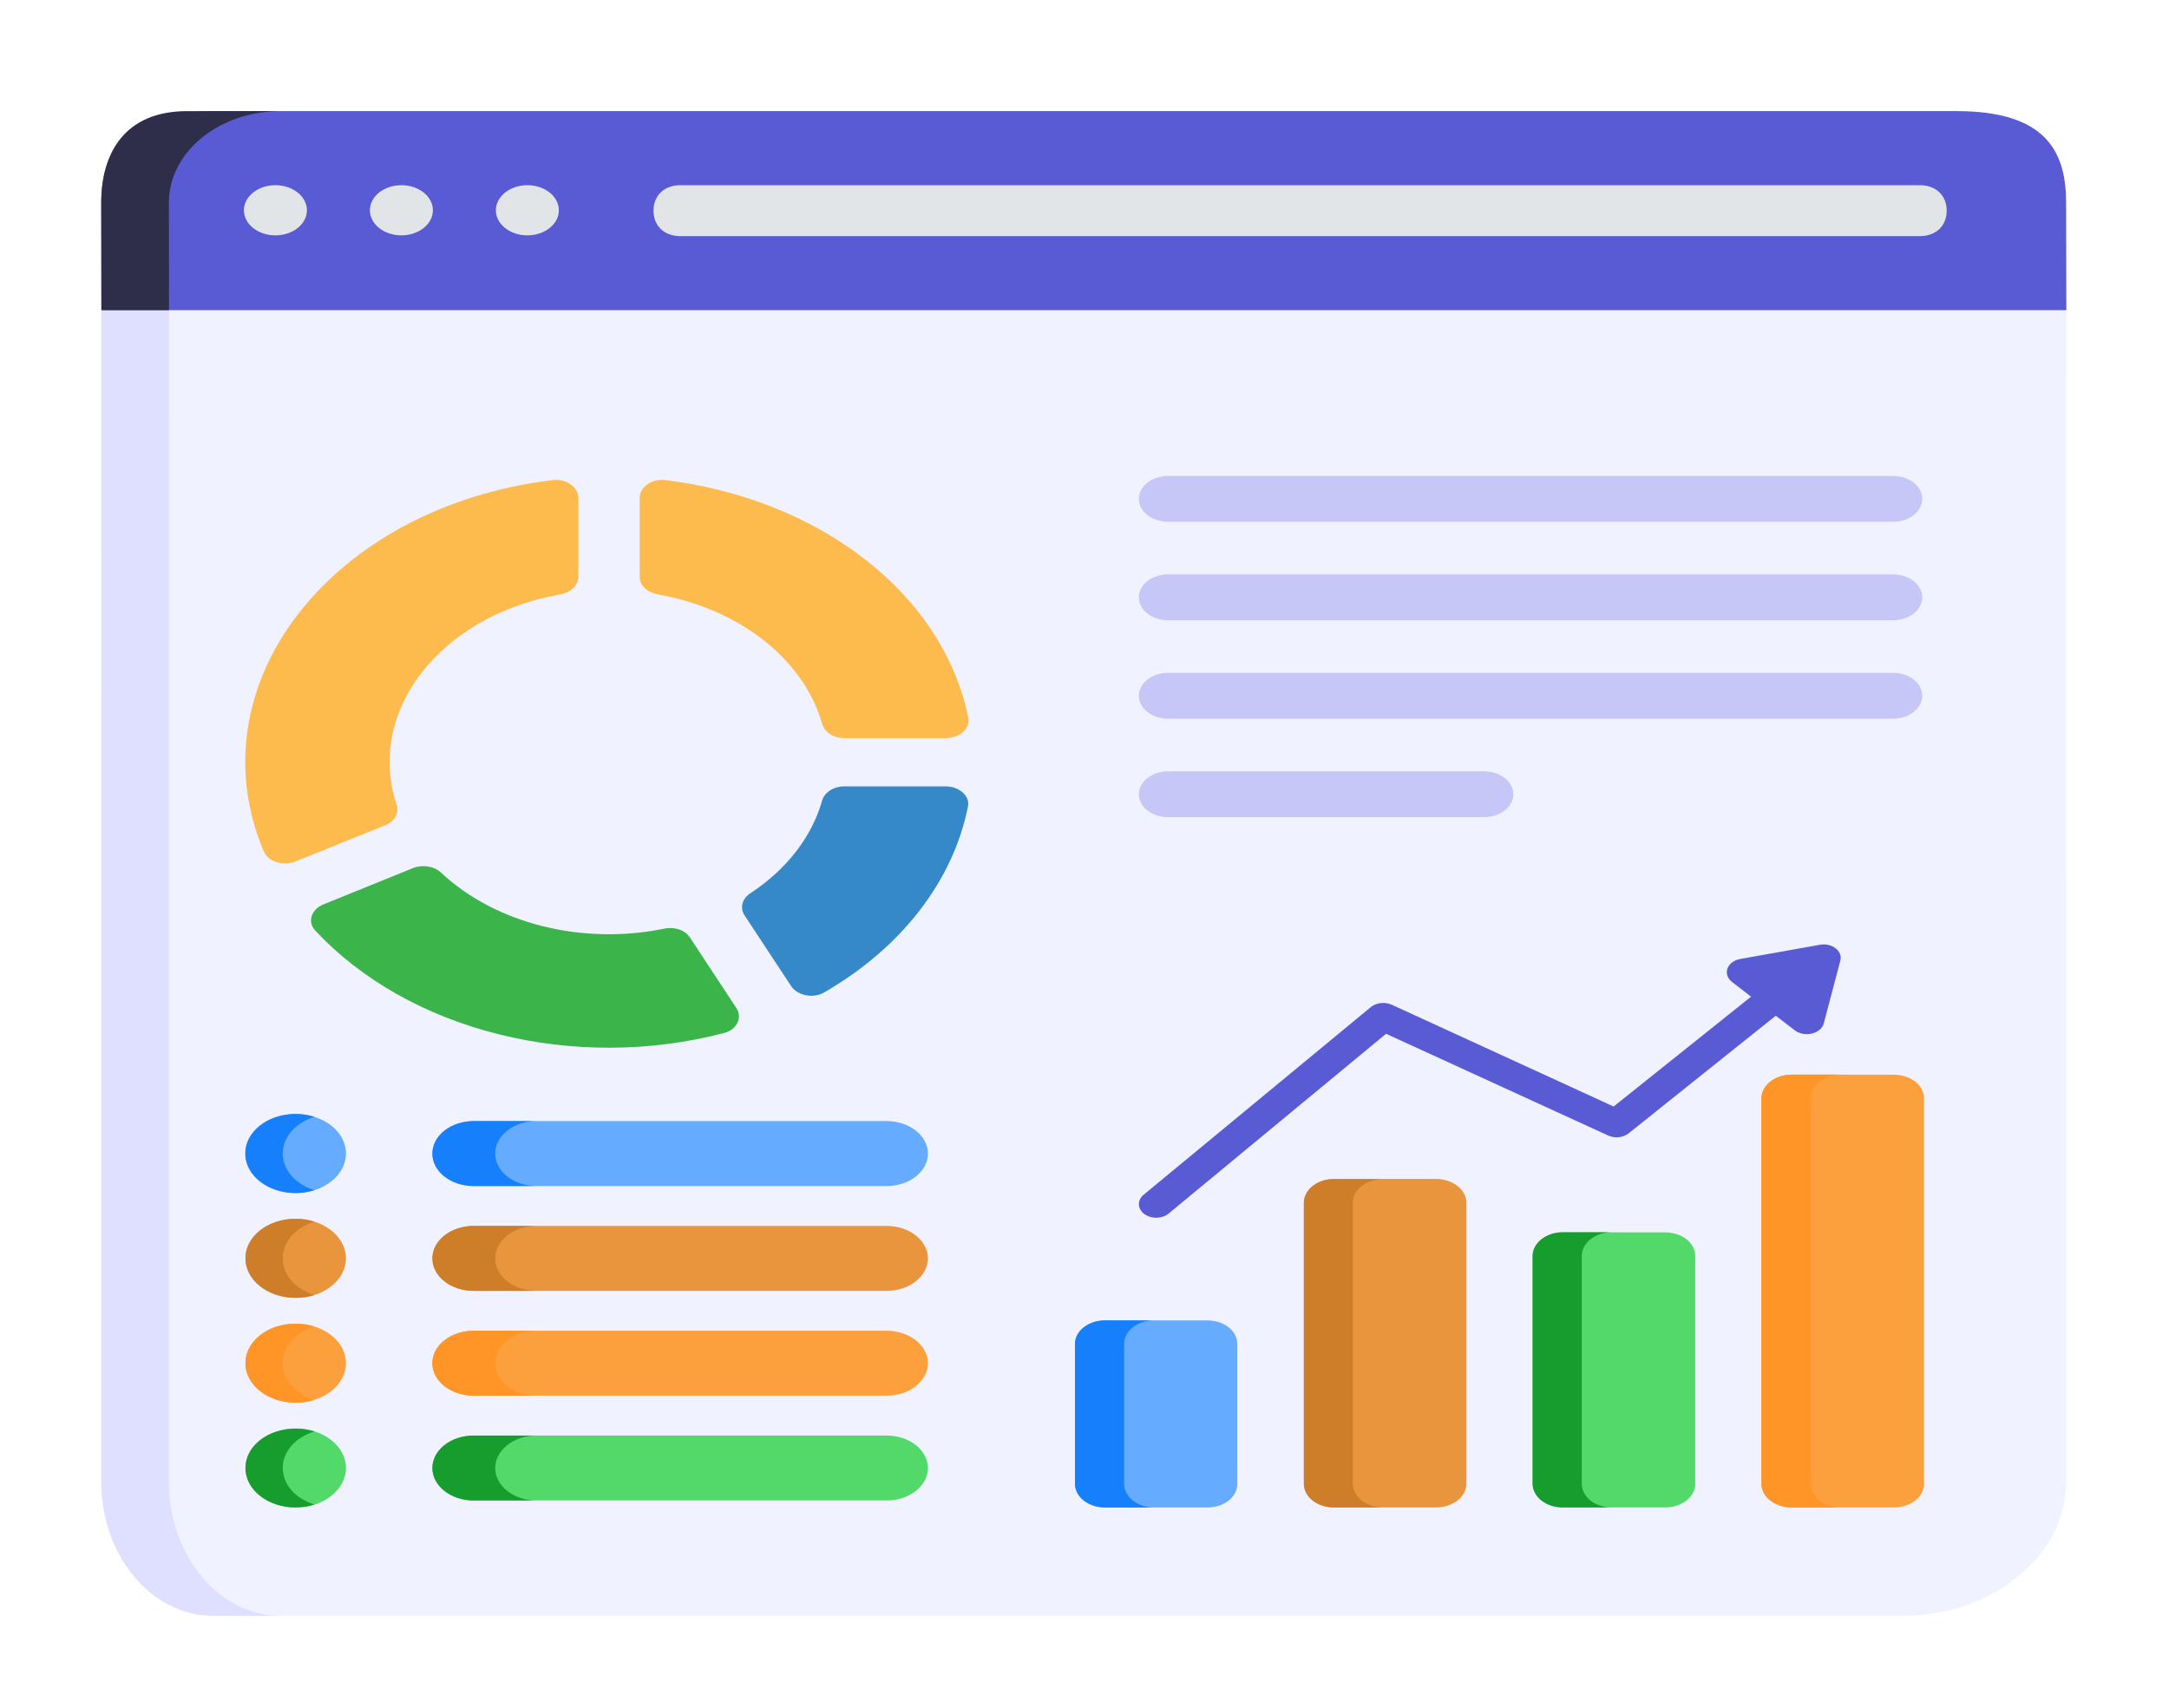 <svg width="438" height="345" viewBox="0 0 438 345" fill="none" xmlns="http://www.w3.org/2000/svg">
<path d="M417.269 62.654L417.22 299.376C417.22 314.218 402.341 326.362 384.155 326.362H53.51C35.324 326.362 20.445 314.218 20.445 299.376L20.495 62.654H417.269Z" fill="#F1F2FF"/>
<path d="M417.22 40.942L417.269 62.654H20.487L20.445 40.942C20.445 30.721 25.164 22.443 43.437 22.443H395.118C413.307 22.443 417.22 30.768 417.22 40.942Z" fill="#595BD4"/>
<path d="M56.689 326.362H43.027C30.607 326.362 20.445 314.215 20.445 299.367L20.468 62.654H34.13L34.107 299.367C34.107 314.215 44.269 326.362 56.689 326.362Z" fill="#DFE0FF"/>
<path d="M56.689 22.443C44.213 22.443 34.107 30.712 34.107 40.92L34.13 62.654H20.468L20.445 40.916C20.445 30.707 25.359 22.444 37.779 22.444L56.689 22.443Z" fill="#2E2E4B"/>
<path d="M113.063 120.069C114.1 119.907 115.035 119.471 115.713 118.833C116.391 118.195 116.77 117.394 116.787 116.562V100.557C116.787 98.395 114.359 96.629 111.642 96.96C66.995 102.323 38.965 138.217 53.294 172.032C54.161 174.078 57.25 174.961 59.686 173.98L77.823 166.669C78.755 166.277 79.487 165.645 79.896 164.879C80.305 164.113 80.366 163.259 80.069 162.462C73.908 143.781 88.708 124.406 113.063 120.062V120.069Z" fill="#FDBA4D"/>
<path d="M371.636 194.011L368.275 206.731C368.138 207.209 367.841 207.65 367.414 208.007C366.988 208.365 366.447 208.626 365.849 208.764C365.251 208.901 364.616 208.911 364.012 208.791C363.407 208.671 362.855 208.426 362.411 208.081L358.587 205.153L328.922 228.872C328.388 229.317 327.675 229.604 326.903 229.685C326.132 229.765 325.348 229.634 324.685 229.314L279.898 208.796L235.994 245.105C235.676 245.365 235.296 245.573 234.875 245.717C234.454 245.862 234.001 245.94 233.542 245.947C233.083 245.954 232.627 245.889 232.2 245.758C231.772 245.626 231.382 245.43 231.051 245.179C230.721 244.929 230.456 244.63 230.272 244.299C230.088 243.969 229.989 243.613 229.98 243.252C229.971 242.891 230.053 242.532 230.22 242.196C230.388 241.86 230.638 241.553 230.956 241.293L276.776 203.439C277.312 202.985 278.028 202.688 278.806 202.596C279.585 202.504 280.38 202.623 281.062 202.932L325.85 223.483L353.599 201.303L349.726 198.303C349.285 197.956 348.971 197.523 348.815 197.049C348.659 196.574 348.668 196.076 348.84 195.605C349.012 195.134 349.341 194.708 349.793 194.37C350.245 194.033 350.803 193.797 351.41 193.686L367.432 190.829C369.91 190.349 372.14 192.07 371.636 194.011Z" fill="#595BD4"/>
<path d="M249.852 271.453V299.698C249.86 300.325 249.709 300.946 249.407 301.526C249.106 302.107 248.66 302.634 248.097 303.077C247.533 303.52 246.862 303.87 246.124 304.107C245.386 304.344 244.596 304.463 243.799 304.457H223.152C222.356 304.459 221.567 304.337 220.831 304.099C220.095 303.86 219.427 303.51 218.863 303.068C218.3 302.625 217.854 302.1 217.549 301.522C217.245 300.944 217.089 300.324 217.09 299.698V271.453C217.09 268.811 219.79 266.688 223.144 266.688H243.799C247.226 266.688 249.852 268.811 249.852 271.453Z" fill="#65ABFF"/>
<path d="M233.062 304.464H223.185C222.381 304.468 221.585 304.347 220.841 304.108C220.098 303.868 219.423 303.515 218.854 303.069C218.286 302.622 217.835 302.092 217.53 301.508C217.224 300.923 217.069 300.297 217.073 299.666V271.441C217.073 268.804 219.782 266.681 223.185 266.681H233.062C232.266 266.679 231.478 266.801 230.742 267.04C230.006 267.278 229.337 267.629 228.774 268.071C228.211 268.513 227.764 269.038 227.46 269.617C227.155 270.195 226.999 270.815 227 271.441V299.666C227 302.341 229.701 304.464 233.062 304.464Z" fill="#167FFC"/>
<path d="M296.126 242.936V299.698C296.111 300.967 295.458 302.179 294.31 303.071C293.162 303.962 291.612 304.461 289.998 304.457H269.351C267.747 304.452 266.21 303.949 265.075 303.058C263.939 302.167 263.298 300.959 263.289 299.698V242.936C263.289 240.293 266.056 238.112 269.343 238.112H289.998C293.359 238.112 296.126 240.293 296.126 242.936Z" fill="#E8953D"/>
<path d="M279.295 304.464H269.368C268.568 304.465 267.776 304.341 267.037 304.1C266.298 303.859 265.628 303.505 265.064 303.059C264.501 302.612 264.055 302.083 263.753 301.501C263.451 300.918 263.299 300.295 263.306 299.666V242.949C263.306 240.274 266.006 238.151 269.368 238.151H279.295C278.492 238.149 277.696 238.272 276.954 238.513C276.211 238.754 275.536 239.108 274.968 239.554C274.401 240.001 273.95 240.531 273.644 241.115C273.338 241.699 273.181 242.324 273.183 242.956V299.666C273.183 302.341 275.934 304.464 279.295 304.464Z" fill="#CE7E29"/>
<path d="M342.326 253.663V299.698C342.327 300.323 342.171 300.943 341.868 301.521C341.564 302.098 341.118 302.623 340.555 303.065C339.993 303.508 339.325 303.858 338.59 304.097C337.855 304.336 337.068 304.458 336.272 304.458H315.617C314.004 304.461 312.453 303.963 311.305 303.071C310.157 302.179 309.505 300.967 309.489 299.698V253.663C309.505 252.394 310.157 251.182 311.305 250.29C312.453 249.398 314.004 248.9 315.617 248.903H336.264C339.626 248.903 342.326 251.027 342.326 253.663Z" fill="#53D86A"/>
<path d="M325.478 304.464H315.593C314.791 304.465 313.997 304.341 313.256 304.101C312.515 303.86 311.841 303.506 311.274 303.061C310.707 302.615 310.258 302.086 309.952 301.503C309.645 300.921 309.488 300.296 309.489 299.666V253.682C309.489 251.04 312.239 248.877 315.601 248.877H325.478C324.679 248.88 323.888 249.006 323.151 249.249C322.414 249.492 321.744 249.847 321.182 250.293C320.619 250.739 320.173 251.268 319.87 251.849C319.567 252.431 319.413 253.054 319.416 253.682V299.672C319.416 302.347 322.117 304.477 325.478 304.477V304.464Z" fill="#179C2E"/>
<path d="M388.525 221.814V299.698C388.524 300.327 388.365 300.951 388.055 301.532C387.746 302.113 387.293 302.64 386.724 303.082C386.154 303.525 385.478 303.874 384.736 304.11C383.993 304.346 383.198 304.464 382.397 304.457H361.816C360.203 304.461 358.653 303.962 357.505 303.071C356.357 302.179 355.704 300.966 355.688 299.698V221.814C355.704 220.545 356.357 219.333 357.505 218.441C358.653 217.55 360.203 217.051 361.816 217.055H382.397C385.825 217.055 388.525 219.178 388.525 221.814Z" fill="#FCA03E"/>
<path d="M371.71 304.464H361.816C361.014 304.467 360.218 304.346 359.475 304.106C358.733 303.866 358.058 303.512 357.491 303.066C356.923 302.62 356.474 302.09 356.169 301.506C355.863 300.922 355.709 300.297 355.713 299.666V221.847C355.713 219.172 358.414 217.042 361.824 217.042H371.702C370.901 217.041 370.109 217.165 369.369 217.407C368.63 217.648 367.959 218.003 367.395 218.45C366.832 218.897 366.386 219.427 366.085 220.01C365.784 220.593 365.632 221.217 365.64 221.847V299.666C365.64 302.341 368.341 304.47 371.702 304.47L371.71 304.464Z" fill="#FE9526"/>
<path d="M129.175 100.545V116.563C129.175 118.29 130.761 119.679 132.9 120.063C140.987 121.509 148.387 124.727 154.245 129.343C160.103 133.958 164.179 139.784 166.001 146.145C166.48 147.833 168.256 149.08 170.453 149.08H190.976C193.726 149.08 195.964 147.171 195.543 145.035C193.137 132.952 185.91 121.784 174.904 113.141C163.898 104.499 149.683 98.83 134.312 96.954C131.603 96.629 129.175 98.382 129.175 100.545Z" fill="#FDBA4D"/>
<path d="M166.001 161.754C163.92 169.031 158.86 175.571 151.598 180.37C150.764 180.888 150.184 181.617 149.953 182.433C149.723 183.249 149.858 184.103 150.334 184.85L159.749 199.147C161.013 201.069 164.201 201.745 166.414 200.459C182.041 191.434 192.49 177.914 195.477 162.851C195.89 160.722 193.66 158.819 190.909 158.819H170.469C169.411 158.833 168.391 159.133 167.579 159.667C166.767 160.201 166.205 160.938 166.001 161.754Z" fill="#3689C9"/>
<path d="M139.276 189.271C138.793 188.567 138.019 188.014 137.082 187.704C136.145 187.393 135.1 187.344 134.122 187.564C126.036 189.222 117.517 189.045 109.554 187.052C101.59 185.06 94.508 181.333 89.129 176.305C88.466 175.654 87.541 175.201 86.506 175.02C85.471 174.839 84.389 174.942 83.438 175.311L65.327 182.655C62.882 183.648 62.007 186.161 63.634 187.914C72.826 197.814 85.787 205.157 100.641 208.881C115.494 212.605 131.47 212.516 146.255 208.627C148.848 207.939 149.955 205.51 148.699 203.595L139.276 189.271Z" fill="#3BB54A"/>
<path d="M382.29 105.388H235.862C234.3 105.388 232.803 104.9 231.698 104.032C230.594 103.164 229.974 101.986 229.974 100.758C229.974 99.531 230.594 98.353 231.698 97.485C232.803 96.617 234.3 96.129 235.862 96.129H382.29C383.852 96.129 385.35 96.617 386.454 97.485C387.558 98.353 388.179 99.531 388.179 100.758C388.179 101.986 387.558 103.164 386.454 104.032C385.35 104.9 383.852 105.388 382.29 105.388ZM382.29 125.276H235.862C235.089 125.276 234.323 125.156 233.609 124.924C232.894 124.691 232.245 124.35 231.698 123.92C231.152 123.49 230.718 122.98 230.422 122.418C230.126 121.856 229.974 121.254 229.974 120.647C229.974 120.039 230.126 119.437 230.422 118.875C230.718 118.313 231.152 117.803 231.698 117.373C232.245 116.943 232.894 116.602 233.609 116.369C234.323 116.137 235.089 116.017 235.862 116.017H382.29C383.852 116.017 385.35 116.505 386.454 117.373C387.558 118.241 388.179 119.419 388.179 120.647C388.179 121.874 387.558 123.052 386.454 123.92C385.35 124.788 383.852 125.276 382.29 125.276ZM382.29 145.158H235.862C235.089 145.158 234.323 145.038 233.609 144.805C232.894 144.573 232.245 144.232 231.698 143.802C231.152 143.372 230.718 142.861 230.422 142.3C230.126 141.738 229.974 141.136 229.974 140.528C229.974 139.92 230.126 139.318 230.422 138.756C230.718 138.195 231.152 137.684 231.698 137.255C232.245 136.825 232.894 136.484 233.609 136.251C234.323 136.018 235.089 135.899 235.862 135.899H382.29C383.852 135.899 385.35 136.386 386.454 137.255C387.558 138.123 388.179 139.3 388.179 140.528C388.179 141.756 387.558 142.933 386.454 143.802C385.35 144.67 383.852 145.158 382.29 145.158ZM299.702 165.046H235.862C234.3 165.046 232.803 164.558 231.698 163.69C230.594 162.822 229.974 161.644 229.974 160.416C229.974 159.188 230.594 158.011 231.698 157.143C232.803 156.274 234.3 155.787 235.862 155.787H299.702C301.264 155.787 302.762 156.274 303.866 157.143C304.971 158.011 305.591 159.188 305.591 160.416C305.591 161.644 304.971 162.822 303.866 163.69C302.762 164.558 301.264 165.046 299.702 165.046Z" fill="#C6C7F7"/>
<path d="M59.711 262.129C65.317 262.129 69.861 258.557 69.861 254.149C69.861 249.742 65.317 246.169 59.711 246.169C54.105 246.169 49.561 249.742 49.561 254.149C49.561 258.557 54.105 262.129 59.711 262.129Z" fill="#E8953D"/>
<path d="M59.711 283.297C65.317 283.297 69.861 279.724 69.861 275.317C69.861 270.91 65.317 267.337 59.711 267.337C54.105 267.337 49.561 270.91 49.561 275.317C49.561 279.724 54.105 283.297 59.711 283.297Z" fill="#FCA03E"/>
<path d="M59.711 304.471C65.317 304.471 69.861 300.898 69.861 296.491C69.861 292.083 65.317 288.511 59.711 288.511C54.105 288.511 49.561 292.083 49.561 296.491C49.561 300.898 54.105 304.471 59.711 304.471Z" fill="#53D86A"/>
<path d="M59.711 240.956C65.317 240.956 69.861 237.383 69.861 232.976C69.861 228.569 65.317 224.996 59.711 224.996C54.105 224.996 49.561 228.569 49.561 232.976C49.561 237.383 54.105 240.956 59.711 240.956Z" fill="#65ABFF"/>
<path d="M63.493 261.565C61.954 262.048 60.287 262.228 58.639 262.088C56.99 261.948 55.411 261.494 54.037 260.763C52.664 260.033 51.539 259.05 50.76 257.9C49.981 256.749 49.572 255.466 49.569 254.163C49.557 252.855 49.956 251.565 50.73 250.407C51.505 249.25 52.631 248.261 54.008 247.528C55.386 246.794 56.973 246.34 58.627 246.205C60.282 246.071 61.954 246.259 63.493 246.754C61.599 247.333 59.972 248.35 58.831 249.672C57.689 250.994 57.086 252.558 57.101 254.156C57.101 257.507 59.719 260.409 63.493 261.565Z" fill="#CE7E29"/>
<path d="M63.493 282.745C61.954 283.228 60.287 283.408 58.639 283.268C56.99 283.128 55.411 282.674 54.037 281.943C52.664 281.213 51.539 280.23 50.76 279.08C49.981 277.929 49.572 276.646 49.569 275.343C49.558 274.035 49.958 272.746 50.733 271.59C51.508 270.433 52.634 269.445 54.012 268.712C55.389 267.98 56.975 267.526 58.63 267.392C60.283 267.257 61.954 267.446 63.493 267.941C61.599 268.519 59.972 269.537 58.831 270.859C57.689 272.181 57.086 273.745 57.101 275.343C57.101 278.687 59.719 281.589 63.493 282.745Z" fill="#FE9526"/>
<path d="M63.493 303.866C61.954 304.361 60.283 304.55 58.63 304.415C56.975 304.281 55.389 303.827 54.012 303.095C52.634 302.363 51.508 301.374 50.733 300.218C49.958 299.061 49.558 297.772 49.569 296.464C49.569 292.082 54.07 288.543 59.727 288.543C61.032 288.543 62.345 288.738 63.493 289.121C61.61 289.693 59.991 290.7 58.85 292.01C57.709 293.32 57.099 294.87 57.101 296.458C57.101 299.873 59.719 302.711 63.493 303.866Z" fill="#179C2E"/>
<path d="M63.493 240.378C61.951 240.869 60.279 241.055 58.625 240.919C56.97 240.783 55.383 240.33 54.003 239.599C52.623 238.868 51.493 237.882 50.711 236.727C49.93 235.572 49.521 234.284 49.521 232.976C49.521 231.668 49.93 230.379 50.711 229.225C51.493 228.07 52.623 227.084 54.003 226.353C55.383 225.622 56.97 225.168 58.625 225.032C60.279 224.897 61.951 225.082 63.493 225.574C61.605 226.16 59.986 227.179 58.845 228.5C57.705 229.82 57.097 231.38 57.101 232.976C57.101 236.32 59.719 239.222 63.493 240.378Z" fill="#167FFC"/>
<path d="M187.391 232.937C187.391 236.599 183.634 239.547 179.108 239.547H95.653C93.441 239.547 91.319 238.856 89.755 237.626C88.19 236.396 87.311 234.728 87.311 232.989C87.311 231.249 88.19 229.581 89.755 228.351C91.319 227.122 93.441 226.431 95.653 226.431H179.108C181.297 226.444 183.392 227.134 184.94 228.351C186.488 229.568 187.366 231.215 187.383 232.937H187.391Z" fill="#65ABFF"/>
<path d="M108.338 239.547H95.653C93.441 239.547 91.319 238.856 89.755 237.626C88.19 236.396 87.311 234.728 87.311 232.989C87.311 231.249 88.19 229.581 89.755 228.351C91.319 227.122 93.441 226.431 95.653 226.431H108.338C106.126 226.431 104.004 227.122 102.44 228.351C100.876 229.581 99.997 231.249 99.997 232.989C99.997 234.728 100.876 236.396 102.44 237.626C104.004 238.856 106.126 239.547 108.338 239.547Z" fill="#167FFC"/>
<path d="M187.391 254.104C187.391 257.766 183.634 260.72 179.108 260.72H95.653C93.441 260.72 91.319 260.029 89.755 258.8C88.19 257.57 87.311 255.902 87.311 254.162C87.311 252.423 88.19 250.755 89.755 249.525C91.319 248.295 93.441 247.604 95.653 247.604H179.108C181.296 247.618 183.389 248.307 184.937 249.523C186.485 250.739 187.364 252.384 187.383 254.104H187.391Z" fill="#E8953D"/>
<path d="M108.338 260.72H95.653C93.441 260.72 91.319 260.029 89.755 258.8C88.19 257.57 87.311 255.902 87.311 254.162C87.311 252.423 88.19 250.755 89.755 249.525C91.319 248.295 93.441 247.604 95.653 247.604H108.338C106.126 247.604 104.004 248.295 102.44 249.525C100.876 250.755 99.997 252.423 99.997 254.162C99.997 255.902 100.876 257.57 102.44 258.8C104.004 260.029 106.126 260.72 108.338 260.72Z" fill="#CE7E29"/>
<path d="M187.391 275.278C187.391 278.94 183.634 281.888 179.108 281.888H95.653C93.441 281.888 91.319 281.197 89.755 279.967C88.19 278.737 87.311 277.069 87.311 275.33C87.311 273.591 88.19 271.923 89.755 270.693C91.319 269.463 93.441 268.772 95.653 268.772H179.108C181.297 268.786 183.392 269.475 184.94 270.693C186.488 271.91 187.366 273.557 187.383 275.278H187.391Z" fill="#FCA03E"/>
<path d="M108.338 281.888H95.653C93.441 281.888 91.319 281.197 89.755 279.967C88.19 278.737 87.311 277.069 87.311 275.33C87.311 273.591 88.19 271.923 89.755 270.693C91.319 269.463 93.441 268.772 95.653 268.772H108.338C106.126 268.772 104.004 269.463 102.44 270.693C100.876 271.923 99.997 273.591 99.997 275.33C99.997 277.069 100.876 278.737 102.44 279.967C104.004 281.197 106.126 281.888 108.338 281.888Z" fill="#FE9526"/>
<path d="M187.391 296.445C187.391 300.107 183.634 303.055 179.108 303.055H95.653C93.441 303.055 91.319 302.364 89.755 301.134C88.19 299.904 87.311 298.236 87.311 296.497C87.311 294.758 88.19 293.09 89.755 291.86C91.319 290.63 93.441 289.939 95.653 289.939H179.108C181.297 289.953 183.392 290.642 184.94 291.86C186.488 293.077 187.366 294.724 187.383 296.445H187.391Z" fill="#53D86A"/>
<path d="M108.338 303.055H95.653C93.441 303.055 91.319 302.364 89.755 301.134C88.19 299.904 87.311 298.236 87.311 296.497C87.311 294.758 88.19 293.09 89.755 291.86C91.319 290.63 93.441 289.939 95.653 289.939H108.338C106.126 289.939 104.004 290.63 102.44 291.86C100.876 293.09 99.997 294.758 99.997 296.497C99.997 298.236 100.876 299.904 102.44 301.134C104.004 302.364 106.126 303.055 108.338 303.055Z" fill="#179C2E"/>
<path d="M387.666 47.692H137.405C134.141 47.692 131.965 45.635 131.965 42.548C131.965 39.463 134.141 37.405 137.405 37.405H387.666C390.931 37.405 393.107 39.463 393.107 42.548C393.107 45.635 390.931 47.692 387.666 47.692Z" fill="#E2E5E7"/>
<path d="M55.614 47.536C59.127 47.536 61.975 45.268 61.975 42.471C61.975 39.673 59.127 37.405 55.614 37.405C52.102 37.405 49.254 39.673 49.254 42.471C49.254 45.268 52.102 47.536 55.614 47.536Z" fill="#E2E5E7"/>
<path d="M81.055 47.536C84.567 47.536 87.415 45.268 87.415 42.471C87.415 39.673 84.567 37.405 81.055 37.405C77.542 37.405 74.695 39.673 74.695 42.471C74.695 45.268 77.542 47.536 81.055 47.536Z" fill="#E2E5E7"/>
<path d="M106.495 47.536C110.008 47.536 112.855 45.268 112.855 42.471C112.855 39.673 110.008 37.405 106.495 37.405C102.983 37.405 100.135 39.673 100.135 42.471C100.135 45.268 102.983 47.536 106.495 47.536Z" fill="#E2E5E7"/>
</svg>
